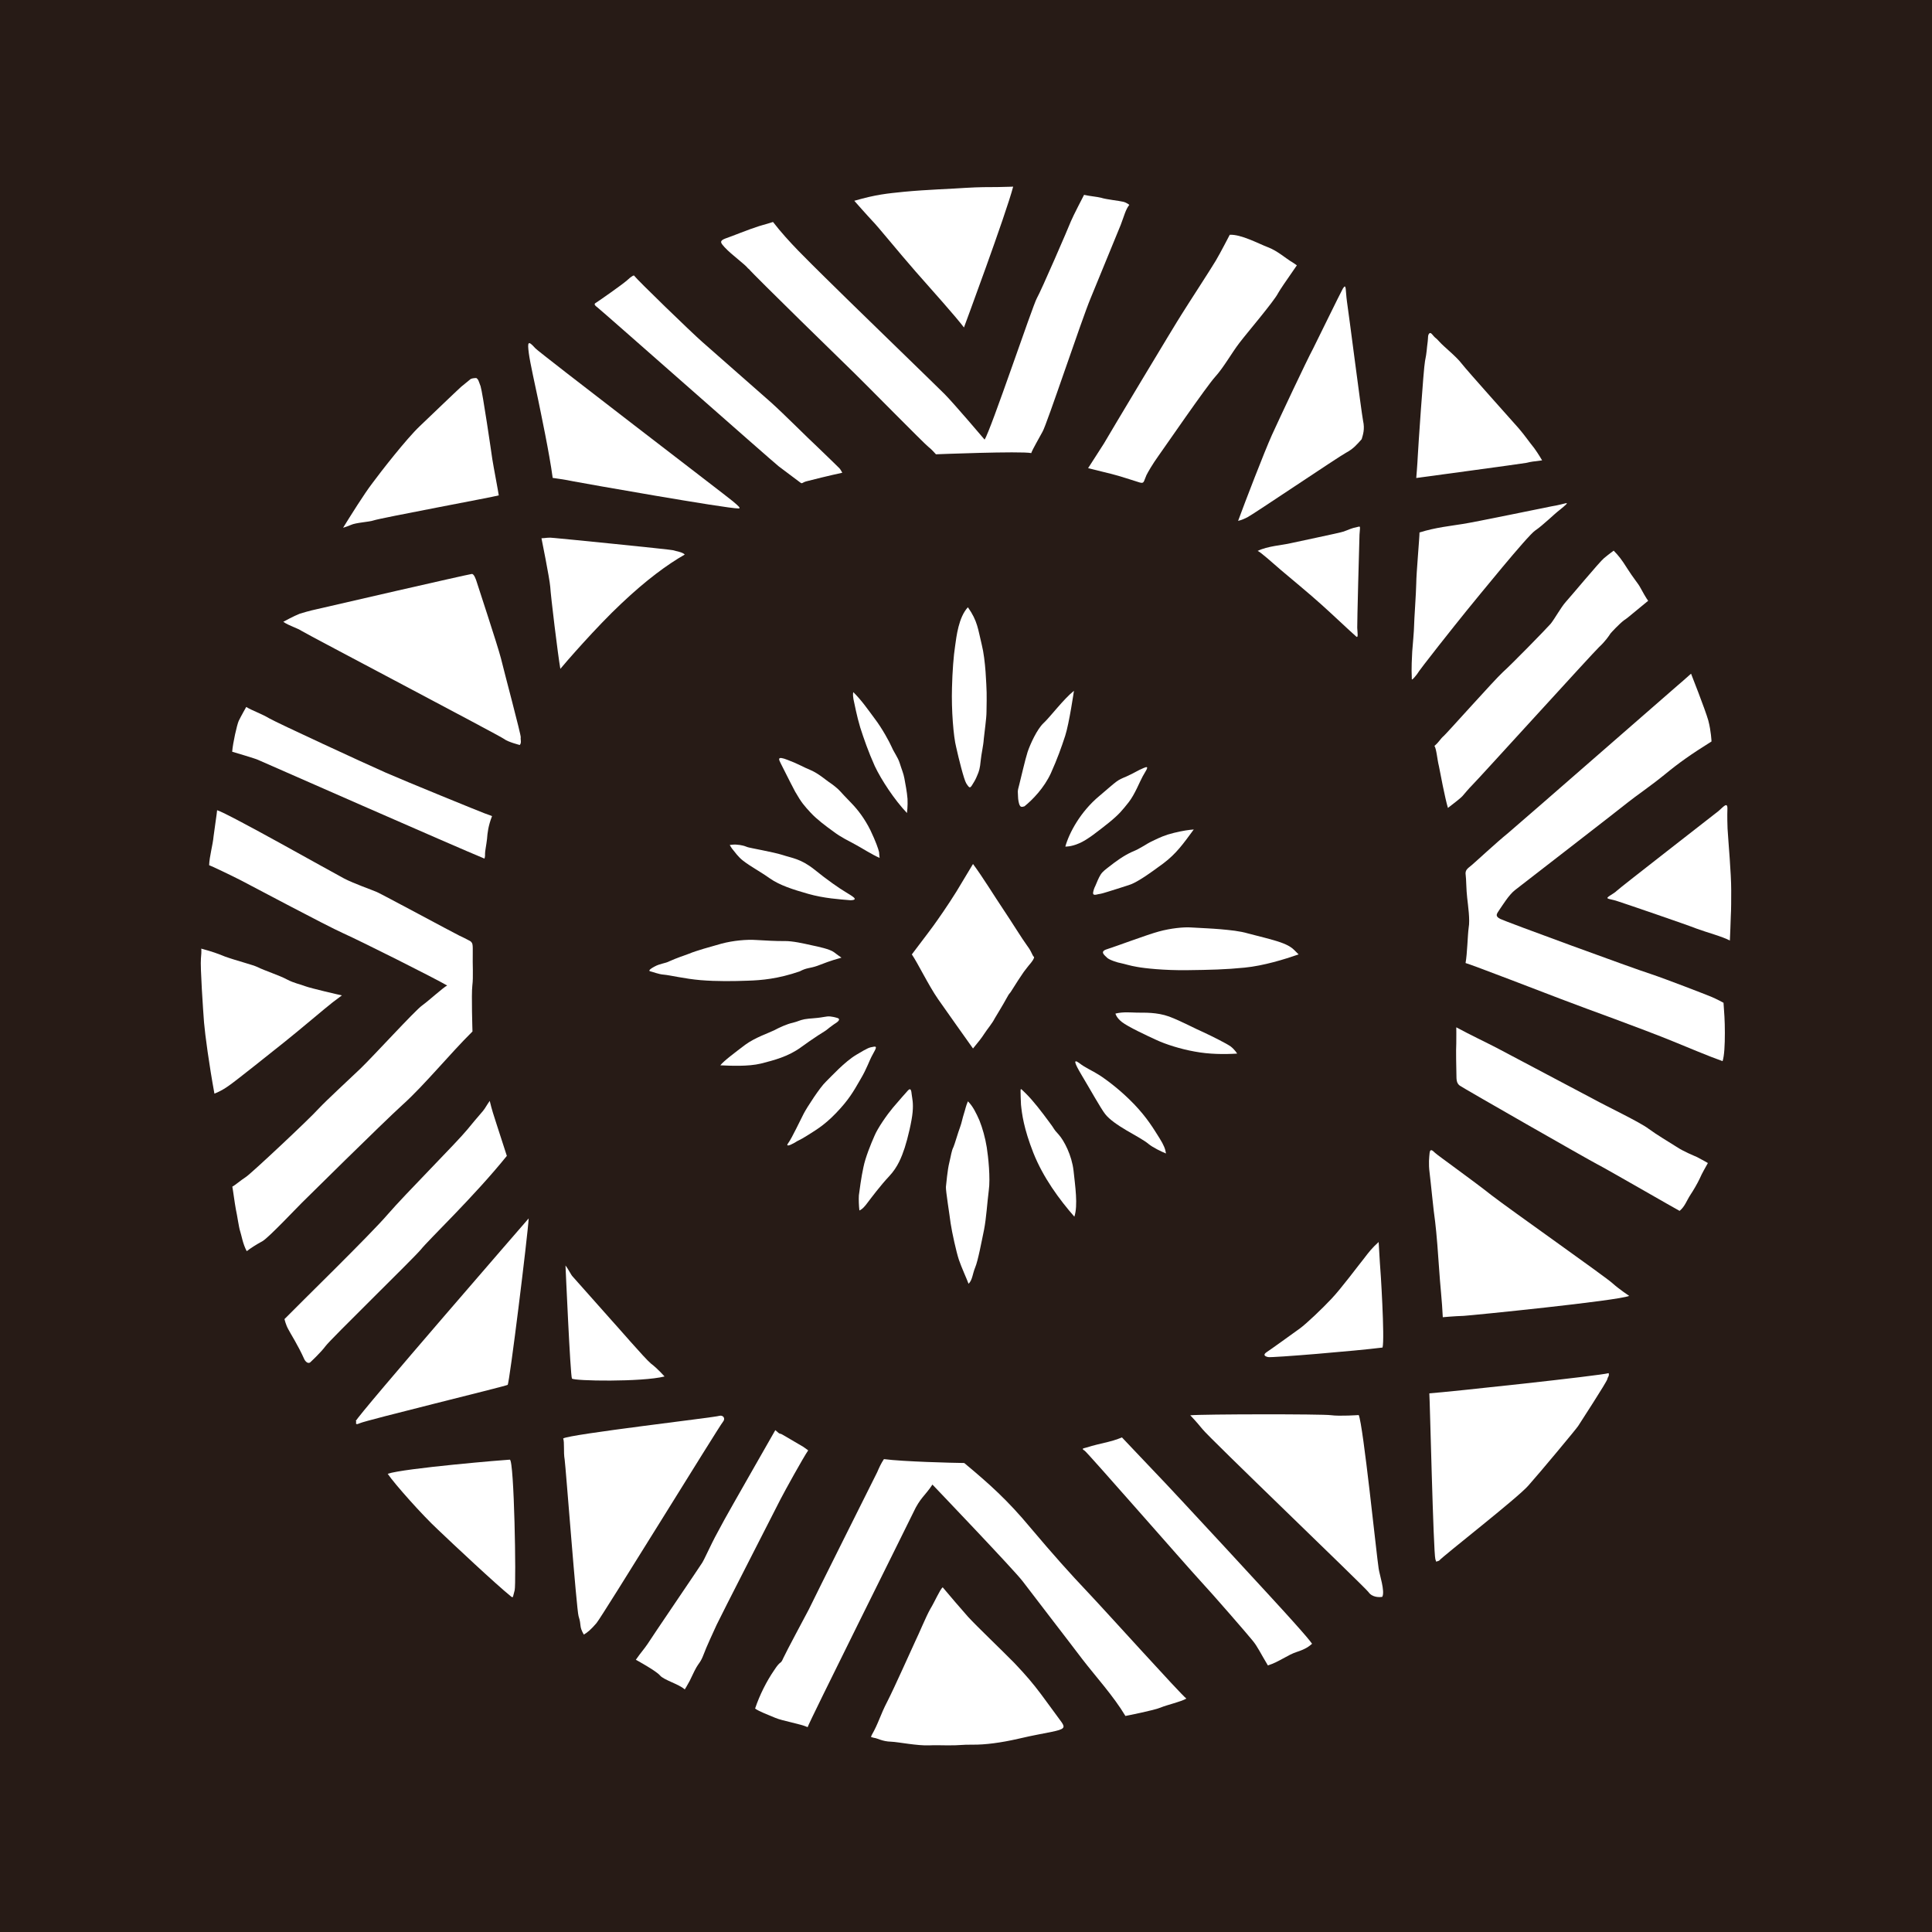<?xml version="1.0" encoding="UTF-8"?>
<svg xmlns="http://www.w3.org/2000/svg" xmlns:xlink="http://www.w3.org/1999/xlink" width="56pt" height="56pt" viewBox="0 0 56 56" version="1.1">
<g id="surface1">
<rect x="0" y="0" width="56" height="56" style="fill:rgb(14.838%,25.386%,51.541%);fill-opacity:1;stroke:none;"/>
<rect x="0" y="0" width="56" height="56" style="fill:rgb(15.585%,10.843%,8.971%);fill-opacity:1;stroke:none;"/>
<path style=" stroke:none;fill-rule:nonzero;fill:rgb(100%,100%,100%);fill-opacity:1;" d="M 29.293 28.758 C 29.391 28.609 29.48 28.457 29.582 28.309 C 29.641 28.215 29.703 28.129 29.773 28.043 C 29.836 27.957 29.93 27.871 29.969 27.77 C 29.977 27.742 29.977 27.742 29.953 27.719 C 29.922 27.676 29.906 27.625 29.883 27.586 C 29.848 27.516 29.809 27.461 29.766 27.402 C 29.633 27.223 29.328 26.727 29.078 26.355 C 28.828 25.984 28.48 25.414 28.203 25.043 C 28.203 25.043 28.098 25.219 27.891 25.562 C 27.691 25.91 27.375 26.383 27.184 26.652 C 27.043 26.859 26.82 27.148 26.43 27.664 C 26.602 27.914 26.914 28.562 27.191 28.961 C 27.465 29.355 27.91 29.977 28.203 30.391 C 28.352 30.211 28.453 30.086 28.535 29.957 C 28.621 29.824 28.766 29.656 28.832 29.52 C 28.906 29.391 29.02 29.219 29.223 28.852 C 29.242 28.816 29.27 28.789 29.293 28.758 "/>
<path style=" stroke:none;fill-rule:nonzero;fill:rgb(100%,100%,100%);fill-opacity:1;" d="M 28.266 36.738 C 28.348 36.547 28.453 35.98 28.523 35.645 C 28.59 35.301 28.613 34.875 28.66 34.508 C 28.711 34.145 28.645 33.527 28.602 33.258 C 28.559 32.984 28.477 32.695 28.391 32.48 C 28.297 32.266 28.199 32.062 28.055 31.922 C 27.992 32.07 27.98 32.16 27.941 32.277 C 27.895 32.418 27.879 32.535 27.824 32.684 C 27.77 32.824 27.672 33.168 27.637 33.246 C 27.578 33.363 27.57 33.477 27.516 33.699 C 27.461 33.918 27.43 34.305 27.418 34.402 C 27.41 34.512 27.523 35.203 27.555 35.461 C 27.594 35.723 27.719 36.289 27.793 36.512 C 27.867 36.734 28.027 37.078 28.074 37.211 C 28.188 37.102 28.188 36.926 28.266 36.738 "/>
<path style=" stroke:none;fill-rule:nonzero;fill:rgb(100%,100%,100%);fill-opacity:1;" d="M 25.156 34.848 C 25.246 34.73 25.523 34.359 25.773 34.094 C 26.023 33.828 26.133 33.539 26.223 33.27 C 26.312 32.996 26.43 32.5 26.453 32.234 C 26.477 31.965 26.441 31.844 26.43 31.75 C 26.414 31.578 26.391 31.531 26.316 31.609 C 26.273 31.652 26.055 31.906 25.883 32.105 C 25.715 32.305 25.438 32.699 25.344 32.93 C 25.242 33.16 25.082 33.555 25.027 33.832 C 24.965 34.109 24.91 34.527 24.895 34.648 C 24.887 34.77 24.895 34.953 24.91 35.086 C 24.996 35.051 25.07 34.965 25.156 34.848 "/>
<path style=" stroke:none;fill-rule:nonzero;fill:rgb(100%,100%,100%);fill-opacity:1;" d="M 23.391 32.918 C 23.594 32.785 23.863 32.648 24.23 32.266 C 24.598 31.883 24.734 31.645 24.934 31.297 C 25.141 30.949 25.184 30.762 25.297 30.562 C 25.41 30.363 25.418 30.324 25.324 30.34 C 25.191 30.363 25.172 30.363 24.82 30.574 C 24.48 30.777 24.094 31.203 23.938 31.355 C 23.773 31.508 23.395 32.09 23.297 32.277 C 23.203 32.457 22.945 33.004 22.855 33.121 C 22.762 33.242 22.871 33.215 23.035 33.121 C 23.137 33.051 23.176 33.055 23.391 32.918 "/>
<path style=" stroke:none;fill-rule:nonzero;fill:rgb(100%,100%,100%);fill-opacity:1;" d="M 22.055 30.828 C 21.684 30.918 21.168 30.891 20.879 30.879 C 20.973 30.754 21.316 30.5 21.598 30.285 C 21.883 30.074 22.301 29.934 22.441 29.863 C 22.586 29.785 22.812 29.68 22.98 29.645 C 23.152 29.602 23.164 29.574 23.32 29.543 C 23.492 29.512 23.629 29.523 23.883 29.477 C 24.023 29.449 24.094 29.457 24.266 29.504 C 24.32 29.52 24.34 29.547 24.297 29.598 C 24.27 29.629 24.219 29.66 24.176 29.688 C 24.145 29.707 24.125 29.727 24.086 29.754 C 24.023 29.797 23.973 29.848 23.91 29.887 C 23.848 29.926 23.785 29.965 23.719 30.008 C 23.555 30.117 23.391 30.227 23.227 30.348 C 22.848 30.629 22.422 30.734 22.055 30.828 "/>
<path style=" stroke:none;fill-rule:nonzero;fill:rgb(100%,100%,100%);fill-opacity:1;" d="M 24.176 27.602 C 24.051 27.508 23.723 27.441 23.52 27.398 C 23.297 27.348 22.973 27.273 22.738 27.277 C 22.516 27.281 22.191 27.262 21.914 27.246 C 21.648 27.227 21.25 27.262 20.914 27.352 C 20.574 27.449 20.191 27.551 19.961 27.648 C 19.801 27.707 19.629 27.762 19.402 27.863 C 19.285 27.926 19.133 27.926 18.965 28.02 C 18.793 28.113 18.805 28.148 18.855 28.156 C 18.902 28.164 19.098 28.242 19.234 28.25 C 19.426 28.266 19.844 28.371 20.309 28.41 C 20.781 28.449 21.27 28.441 21.668 28.426 C 22.078 28.414 22.555 28.371 23.18 28.156 C 23.391 28.043 23.465 28.074 23.688 27.996 C 23.91 27.914 24.027 27.859 24.391 27.758 C 24.281 27.68 24.301 27.699 24.176 27.602 "/>
<path style=" stroke:none;fill-rule:nonzero;fill:rgb(100%,100%,100%);fill-opacity:1;" d="M 28.332 22.461 C 28.375 22.363 28.406 22.273 28.426 22.047 C 28.445 21.844 28.504 21.617 28.516 21.414 C 28.535 21.215 28.594 20.824 28.594 20.637 C 28.598 20.348 28.602 20.254 28.598 20.07 C 28.59 19.859 28.57 19.137 28.457 18.688 C 28.348 18.246 28.34 18.004 28.055 17.602 C 27.785 17.891 27.723 18.449 27.684 18.727 C 27.641 19 27.605 19.465 27.594 19.93 C 27.574 20.578 27.637 21.355 27.715 21.656 C 27.785 21.973 27.938 22.594 28.008 22.707 C 28.121 22.883 28.121 22.848 28.238 22.656 C 28.238 22.656 28.281 22.59 28.332 22.461 "/>
<path style=" stroke:none;fill-rule:nonzero;fill:rgb(100%,100%,100%);fill-opacity:1;" d="M 29.559 23.344 C 29.531 23.301 29.508 23.168 29.508 23.086 C 29.508 22.961 29.48 22.961 29.543 22.746 C 29.598 22.531 29.711 22.031 29.785 21.797 C 29.863 21.566 30.059 21.137 30.246 20.961 C 30.434 20.789 30.824 20.266 31.129 20.023 C 31.129 20.023 30.992 20.965 30.875 21.328 C 30.762 21.672 30.652 21.984 30.461 22.41 C 30.262 22.844 29.922 23.188 29.695 23.371 C 29.617 23.398 29.582 23.391 29.559 23.344 "/>
<path style=" stroke:none;fill-rule:nonzero;fill:rgb(100%,100%,100%);fill-opacity:1;" d="M 31.277 24.445 C 31.516 24.348 31.852 24.074 32.148 23.84 C 32.445 23.598 32.535 23.48 32.715 23.254 C 32.891 23.031 33.035 22.66 33.121 22.504 C 33.211 22.336 33.344 22.176 33.156 22.258 C 32.957 22.34 32.945 22.371 32.656 22.504 C 32.359 22.629 32.414 22.605 31.867 23.07 C 31.316 23.527 30.988 24.145 30.879 24.539 C 30.879 24.539 31.047 24.547 31.277 24.445 "/>
<path style=" stroke:none;fill-rule:nonzero;fill:rgb(100%,100%,100%);fill-opacity:1;" d="M 32.715 25.656 C 32.945 25.59 33.332 25.312 33.719 25.027 C 34.098 24.742 34.297 24.457 34.602 24.043 C 34.48 24.051 34.281 24.078 34.027 24.141 C 33.773 24.203 33.625 24.27 33.41 24.375 C 33.191 24.477 33.086 24.582 32.805 24.695 C 32.566 24.805 32.352 24.961 32.148 25.121 C 32.055 25.195 31.965 25.254 31.902 25.352 C 31.844 25.445 31.793 25.574 31.75 25.676 C 31.719 25.734 31.695 25.805 31.684 25.871 C 31.672 25.965 31.766 25.934 31.836 25.918 C 31.93 25.906 32.02 25.875 32.109 25.848 C 32.258 25.801 32.492 25.73 32.715 25.656 "/>
<path style=" stroke:none;fill-rule:nonzero;fill:rgb(100%,100%,100%);fill-opacity:1;" d="M 37.516 27.539 C 37.457 27.48 37.363 27.402 37.121 27.316 C 36.879 27.23 36.434 27.125 36.184 27.059 C 35.93 26.984 35.664 26.961 35.375 26.934 C 35.086 26.91 34.922 26.906 34.527 26.883 C 34.316 26.867 33.93 26.906 33.59 27 C 33.254 27.09 32.309 27.445 32.09 27.512 C 31.859 27.582 32.02 27.688 32.082 27.754 C 32.141 27.82 32.391 27.902 32.492 27.918 C 32.594 27.938 32.75 27.992 32.965 28.027 C 33.176 28.066 33.738 28.129 34.406 28.121 C 35.074 28.113 35.531 28.102 36.078 28.047 C 36.633 27.992 37.234 27.805 37.641 27.664 C 37.641 27.664 37.574 27.594 37.516 27.539 "/>
<path style=" stroke:none;fill-rule:nonzero;fill:rgb(100%,100%,100%);fill-opacity:1;" d="M 35.672 30.332 C 35.543 30.242 35.152 30.047 34.895 29.926 C 34.637 29.816 34.242 29.598 33.887 29.465 C 33.527 29.336 33.172 29.355 32.965 29.352 C 32.758 29.348 32.559 29.324 32.332 29.379 C 32.332 29.379 32.352 29.492 32.52 29.625 C 32.688 29.758 33.246 30.02 33.512 30.141 C 33.777 30.266 34.211 30.406 34.629 30.48 C 35.047 30.559 35.484 30.562 35.859 30.539 C 35.859 30.539 35.797 30.43 35.672 30.332 "/>
<path style=" stroke:none;fill-rule:nonzero;fill:rgb(100%,100%,100%);fill-opacity:1;" d="M 33.605 32.984 C 33.43 32.707 33.254 32.406 32.875 32.008 C 32.492 31.609 32.094 31.312 31.867 31.164 C 31.645 31.023 31.453 30.949 31.281 30.812 C 31.102 30.684 31.141 30.809 31.355 31.168 C 31.574 31.531 31.91 32.137 32.035 32.293 C 32.156 32.449 32.402 32.617 32.648 32.762 C 32.895 32.906 33.172 33.055 33.293 33.16 C 33.418 33.262 33.668 33.383 33.797 33.434 C 33.777 33.305 33.738 33.195 33.605 32.984 "/>
<path style=" stroke:none;fill-rule:nonzero;fill:rgb(100%,100%,100%);fill-opacity:1;" d="M 31.117 33.93 C 31.066 33.488 30.844 33.059 30.68 32.879 C 30.512 32.699 30.598 32.766 30.395 32.5 C 30.195 32.23 29.953 31.91 29.73 31.691 C 29.594 31.566 29.578 31.512 29.582 31.652 C 29.582 31.652 29.586 31.926 29.594 32.02 C 29.621 32.285 29.672 32.703 29.953 33.418 C 30.238 34.133 30.703 34.766 31.141 35.266 C 31.25 34.938 31.164 34.375 31.117 33.93 "/>
<path style=" stroke:none;fill-rule:nonzero;fill:rgb(100%,100%,100%);fill-opacity:1;" d="M 24.508 25.855 C 24.336 25.754 23.98 25.508 23.594 25.195 C 23.203 24.887 22.949 24.871 22.68 24.781 C 22.41 24.695 21.723 24.578 21.656 24.551 C 21.578 24.523 21.594 24.52 21.445 24.492 C 21.352 24.484 21.324 24.469 21.152 24.492 C 21.152 24.492 21.211 24.598 21.25 24.637 C 21.289 24.684 21.402 24.844 21.535 24.945 C 21.754 25.117 22.023 25.254 22.309 25.457 C 22.598 25.66 22.977 25.781 23.43 25.91 C 23.887 26.039 24.324 26.066 24.652 26.094 C 24.926 26.086 24.68 25.965 24.508 25.855 "/>
<path style=" stroke:none;fill-rule:nonzero;fill:rgb(100%,100%,100%);fill-opacity:1;" d="M 25.48 24.699 C 25.461 24.609 25.383 24.387 25.23 24.066 C 25.07 23.742 24.871 23.477 24.68 23.281 C 24.484 23.082 24.414 23 24.352 22.934 C 24.289 22.859 24.113 22.723 24.027 22.668 C 23.938 22.609 23.723 22.418 23.492 22.32 C 23.254 22.223 23.164 22.152 22.832 22.027 C 22.504 21.898 22.574 22.016 22.637 22.141 C 22.699 22.258 22.871 22.613 23.047 22.945 C 23.234 23.273 23.32 23.363 23.496 23.555 C 23.676 23.75 23.938 23.945 24.16 24.105 C 24.375 24.27 24.625 24.387 24.801 24.484 C 24.969 24.574 25.273 24.77 25.496 24.867 C 25.496 24.867 25.48 24.727 25.48 24.699 "/>
<path style=" stroke:none;fill-rule:nonzero;fill:rgb(100%,100%,100%);fill-opacity:1;" d="M 26.305 23.156 C 26.289 22.949 26.246 22.742 26.215 22.566 C 26.188 22.414 26.137 22.309 26.078 22.117 C 26.027 21.953 25.914 21.812 25.848 21.656 C 25.781 21.504 25.57 21.113 25.352 20.828 C 25.137 20.539 24.984 20.312 24.734 20.062 C 24.734 20.062 24.711 20.113 24.738 20.266 C 24.77 20.41 24.836 20.762 24.934 21.086 C 25.035 21.402 25.172 21.797 25.355 22.203 C 25.547 22.609 25.926 23.184 26.289 23.566 C 26.289 23.566 26.316 23.359 26.305 23.156 "/>
<path style=" stroke:none;fill-rule:nonzero;fill:rgb(100%,100%,100%);fill-opacity:1;" d="M 14.777 42.309 C 14.695 42.309 11.691 42.559 11.238 42.719 C 11.438 43.016 12.254 43.93 12.688 44.332 C 13.113 44.738 14.379 45.926 14.82 46.281 C 14.883 46.32 14.863 46.285 14.918 46.094 C 14.965 45.891 14.906 42.309 14.777 42.309 "/>
<path style=" stroke:none;fill-rule:nonzero;fill:rgb(100%,100%,100%);fill-opacity:1;" d="M 18.867 39.523 C 18.684 39.371 17.863 38.414 17.723 38.266 C 17.586 38.117 16.648 37.051 16.598 37 C 16.551 36.953 16.469 36.777 16.391 36.68 C 16.391 36.68 16.531 39.875 16.578 39.957 C 16.621 40.031 18.609 40.062 19.262 39.898 C 19.262 39.898 19.062 39.668 18.867 39.523 "/>
<path style=" stroke:none;fill-rule:nonzero;fill:rgb(100%,100%,100%);fill-opacity:1;" d="M 18.43 48.109 C 18.43 48.109 19.012 48.426 19.129 48.562 C 19.234 48.695 19.684 48.816 19.848 48.969 C 19.848 48.969 19.914 48.867 19.992 48.719 C 20.055 48.598 20.102 48.477 20.184 48.332 C 20.246 48.219 20.312 48.176 20.391 47.965 C 20.465 47.758 20.695 47.266 20.773 47.094 C 20.848 46.926 22.492 43.719 22.621 43.461 C 22.754 43.203 23.281 42.25 23.426 42.039 C 23.426 42.039 23.359 41.992 23.285 41.938 C 23.203 41.891 22.809 41.66 22.691 41.59 C 22.574 41.52 22.641 41.609 22.473 41.453 C 22.473 41.453 21.074 43.902 20.996 44.051 C 20.922 44.195 20.723 44.547 20.641 44.719 C 20.551 44.895 20.41 45.207 20.359 45.289 C 20.312 45.371 18.844 47.527 18.77 47.652 C 18.652 47.824 18.594 47.875 18.43 48.109 "/>
<path style=" stroke:none;fill-rule:nonzero;fill:rgb(100%,100%,100%);fill-opacity:1;" d="M 16.922 47.379 C 17.027 47.32 17.129 47.234 17.289 47.047 C 17.453 46.855 20.859 41.316 20.953 41.215 C 21.043 41.109 20.953 41.008 20.848 41.039 C 20.746 41.082 16.488 41.574 16.324 41.695 C 16.367 41.809 16.328 42.09 16.367 42.305 C 16.398 42.52 16.711 46.652 16.77 46.844 C 16.863 47.133 16.777 47.125 16.922 47.379 "/>
<path style=" stroke:none;fill-rule:nonzero;fill:rgb(100%,100%,100%);fill-opacity:1;" d="M 15.324 35.316 C 15.324 35.316 10.375 41.016 10.309 41.195 C 10.363 41.172 10.242 41.34 10.426 41.254 C 10.617 41.164 14.629 40.188 14.715 40.141 C 14.77 40.078 15.297 35.812 15.324 35.316 "/>
<path style=" stroke:none;fill-rule:nonzero;fill:rgb(100%,100%,100%);fill-opacity:1;" d="M 9.434 39.02 C 9.574 38.824 11.941 36.52 12.195 36.223 C 12.438 35.918 13.734 34.691 14.691 33.504 C 14.633 33.32 14.48 32.859 14.395 32.59 C 14.312 32.332 14.258 32.176 14.195 31.91 C 14.195 31.91 14.09 32.062 14.047 32.137 C 14.008 32.203 13.855 32.359 13.551 32.734 C 13.246 33.109 11.754 34.602 11.242 35.195 C 10.73 35.793 8.637 37.832 8.246 38.234 C 8.246 38.234 8.281 38.395 8.355 38.527 C 8.422 38.66 8.633 38.98 8.824 39.406 C 8.824 39.406 8.898 39.547 8.988 39.492 C 8.988 39.492 9.293 39.211 9.434 39.02 "/>
<path style=" stroke:none;fill-rule:nonzero;fill:rgb(100%,100%,100%);fill-opacity:1;" d="M 7.613 35.973 C 7.797 35.863 8.602 35.008 8.754 34.859 C 8.754 34.859 11.07 32.566 11.676 32.016 C 12.289 31.465 13.039 30.547 13.695 29.898 C 13.695 29.898 13.66 28.816 13.691 28.566 C 13.723 28.32 13.695 27.938 13.703 27.648 C 13.707 27.352 13.699 27.344 13.641 27.285 C 13.641 27.285 13.496 27.203 13.309 27.117 C 13.133 27.031 11.09 25.93 10.922 25.855 C 10.762 25.785 10.27 25.617 9.977 25.465 C 9.688 25.316 6.621 23.582 6.293 23.484 C 6.285 23.594 6.223 23.977 6.191 24.238 C 6.168 24.496 6.07 24.824 6.062 25.078 C 6.125 25.098 6.68 25.363 6.973 25.512 C 7.262 25.66 9.441 26.824 9.957 27.055 C 10.477 27.289 12.598 28.352 12.961 28.566 C 12.852 28.617 12.445 28.992 12.234 29.145 C 12.023 29.297 10.84 30.594 10.453 30.969 C 10.066 31.34 9.488 31.867 9.23 32.141 C 8.98 32.422 7.27 34.027 7.125 34.117 C 6.977 34.211 6.82 34.352 6.734 34.395 C 6.754 34.492 6.801 34.863 6.836 35.051 C 6.879 35.242 6.922 35.574 6.961 35.688 C 7 35.801 7.035 36.051 7.152 36.266 C 7.262 36.18 7.414 36.082 7.613 35.973 "/>
<path style=" stroke:none;fill-rule:nonzero;fill:rgb(100%,100%,100%);fill-opacity:1;" d="M 6.523 27.727 C 6.277 27.629 6.188 27.594 5.832 27.496 C 5.832 27.496 5.848 27.535 5.824 27.781 C 5.801 28.031 5.887 29.277 5.914 29.637 C 5.945 30 6.059 30.844 6.215 31.699 C 6.215 31.699 6.406 31.633 6.633 31.469 C 6.855 31.316 7.828 30.535 8.246 30.203 C 8.664 29.871 9.457 29.195 9.645 29.051 C 9.824 28.918 9.91 28.852 9.91 28.852 C 9.828 28.836 9.004 28.645 8.848 28.586 C 8.688 28.523 8.535 28.504 8.312 28.387 C 8.102 28.273 7.656 28.129 7.465 28.031 C 7.328 27.965 6.848 27.844 6.523 27.727 "/>
<path style=" stroke:none;fill-rule:nonzero;fill:rgb(100%,100%,100%);fill-opacity:1;" d="M 14.059 24.75 C 14.055 24.688 14.098 24.488 14.117 24.316 C 14.129 24.145 14.152 23.938 14.262 23.656 C 14.262 23.656 14.164 23.613 14.043 23.574 C 13.945 23.539 11.793 22.664 11.18 22.395 C 10.559 22.121 8.047 20.961 7.809 20.824 C 7.574 20.684 7.32 20.602 7.137 20.492 C 7.137 20.492 6.977 20.773 6.918 20.898 C 6.867 21.016 6.75 21.531 6.73 21.789 C 6.73 21.789 7.434 21.996 7.484 22.027 C 7.531 22.047 13.273 24.574 14.043 24.887 C 14.043 24.887 14.066 24.82 14.059 24.75 "/>
<path style=" stroke:none;fill-rule:nonzero;fill:rgb(100%,100%,100%);fill-opacity:1;" d="M 14.609 21.418 C 14.5 21.332 8.875 18.375 8.746 18.289 C 8.617 18.203 8.371 18.137 8.211 18.023 C 8.211 18.023 8.516 17.855 8.688 17.789 C 8.766 17.766 8.949 17.707 9.207 17.652 C 9.465 17.59 13.527 16.656 13.672 16.637 C 13.738 16.625 13.793 16.793 13.809 16.84 C 13.824 16.895 14.422 18.699 14.52 19.082 C 14.613 19.469 15.105 21.305 15.094 21.371 C 15.082 21.441 15.125 21.523 15.066 21.594 C 15.066 21.594 14.723 21.508 14.609 21.418 "/>
<path style=" stroke:none;fill-rule:nonzero;fill:rgb(100%,100%,100%);fill-opacity:1;" d="M 10.824 15.086 C 11.02 15.016 14.277 14.41 14.457 14.359 C 14.445 14.258 14.305 13.535 14.27 13.309 C 14.238 13.082 13.992 11.398 13.93 11.195 C 13.871 11.043 13.871 11 13.805 10.957 C 13.805 10.957 13.703 10.957 13.645 10.984 C 13.645 10.984 13.551 11.059 13.367 11.211 C 13.191 11.371 12.566 11.973 12.168 12.352 C 11.773 12.727 11.027 13.688 10.797 14 C 10.559 14.309 10.148 14.969 9.945 15.297 C 9.945 15.297 10.055 15.266 10.172 15.215 C 10.312 15.148 10.703 15.129 10.824 15.086 "/>
<path style=" stroke:none;fill-rule:nonzero;fill:rgb(100%,100%,100%);fill-opacity:1;" d="M 18.012 17.492 C 18.73 16.812 19.348 16.359 19.848 16.074 C 19.781 16 19.602 15.98 19.508 15.949 C 19.402 15.922 16.262 15.609 16.07 15.594 C 15.879 15.57 15.836 15.598 15.695 15.602 C 15.695 15.602 15.93 16.762 15.949 17.008 C 15.961 17.25 16.172 18.996 16.242 19.387 C 16.359 19.242 17.285 18.172 18.012 17.492 "/>
<path style=" stroke:none;fill-rule:nonzero;fill:rgb(100%,100%,100%);fill-opacity:1;" d="M 21.234 14.523 C 21.074 14.387 15.621 10.215 15.516 10.094 C 15.305 9.859 15.285 9.902 15.328 10.238 C 15.367 10.535 15.516 11.184 15.598 11.582 C 15.676 11.969 15.922 13.121 16.02 13.852 C 16.02 13.852 16.414 13.906 16.625 13.953 C 16.84 13.996 21.059 14.742 21.406 14.738 C 21.488 14.738 21.402 14.664 21.234 14.523 "/>
<path style=" stroke:none;fill-rule:nonzero;fill:rgb(100%,100%,100%);fill-opacity:1;" d="M 24.332 13.574 C 24.305 13.547 23.891 13.141 23.668 12.93 C 23.445 12.727 22.719 11.996 22.344 11.66 C 21.965 11.324 20.902 10.391 20.359 9.914 C 20.047 9.641 18.469 8.113 18.375 7.984 C 18.375 7.984 18.324 7.984 18.176 8.125 C 18.02 8.262 17.363 8.719 17.289 8.766 C 17.223 8.801 17.207 8.828 17.312 8.906 C 17.414 8.98 22.363 13.352 22.57 13.516 C 22.773 13.672 23.172 13.965 23.199 13.988 C 23.254 14.031 23.25 13.988 23.367 13.953 C 23.48 13.922 24.094 13.77 24.414 13.703 C 24.414 13.703 24.363 13.605 24.332 13.574 "/>
<path style=" stroke:none;fill-rule:nonzero;fill:rgb(100%,100%,100%);fill-opacity:1;" d="M 21.699 7.789 C 21.84 7.965 24.531 10.59 24.785 10.836 C 25.039 11.082 26.797 12.867 26.906 12.949 C 27.012 13.031 27.094 13.133 27.129 13.168 C 27.129 13.168 29.578 13.07 29.891 13.133 C 29.934 13.012 30.109 12.719 30.219 12.512 C 30.34 12.312 31.355 9.258 31.609 8.652 C 31.859 8.039 32.375 6.781 32.484 6.52 C 32.586 6.254 32.625 6.074 32.734 5.938 C 32.734 5.938 32.656 5.871 32.555 5.848 C 32.445 5.82 32.066 5.781 31.922 5.734 C 31.785 5.699 31.617 5.691 31.422 5.648 C 31.422 5.648 31.102 6.262 31.039 6.418 C 30.977 6.582 30.176 8.434 30.055 8.641 C 29.934 8.852 28.719 12.473 28.539 12.742 C 28.539 12.742 27.664 11.711 27.379 11.422 C 27.09 11.133 24.375 8.504 23.895 8.023 C 23.414 7.543 22.859 7.02 22.406 6.434 C 22.406 6.434 22.305 6.469 22 6.555 C 21.691 6.652 21.23 6.844 21.023 6.914 C 20.824 6.988 20.91 7.059 21.004 7.168 C 21.223 7.402 21.586 7.652 21.691 7.789 "/>
<path style=" stroke:none;fill-rule:nonzero;fill:rgb(100%,100%,100%);fill-opacity:1;" d="M 29.367 5.41 C 29.367 5.41 29.152 5.418 28.914 5.422 C 28.676 5.422 28.367 5.422 27.992 5.445 C 27.617 5.473 26.855 5.496 26.203 5.559 C 25.719 5.609 25.41 5.633 24.762 5.82 C 24.762 5.82 25.145 6.254 25.289 6.406 C 25.438 6.555 26.031 7.289 26.547 7.879 C 27.07 8.473 27.672 9.141 27.941 9.492 C 27.941 9.492 29.164 6.195 29.367 5.41 "/>
<path style=" stroke:none;fill-rule:nonzero;fill:rgb(100%,100%,100%);fill-opacity:1;" d="M 32.219 13.738 C 32.445 13.793 32.867 13.934 33.031 13.984 C 33.168 14.023 33.145 13.965 33.23 13.773 C 33.277 13.68 33.398 13.465 33.586 13.203 C 33.777 12.934 34.969 11.203 35.219 10.926 C 35.469 10.652 35.711 10.215 35.926 9.938 C 36.133 9.664 36.922 8.742 37.047 8.496 C 37.109 8.387 37.234 8.203 37.59 7.691 C 37.59 7.691 37.496 7.621 37.395 7.562 C 37.285 7.496 37.012 7.262 36.746 7.164 C 36.477 7.062 35.977 6.789 35.645 6.805 C 35.645 6.805 35.367 7.344 35.238 7.559 C 35.117 7.766 34.418 8.84 34.254 9.105 C 34.082 9.367 32.105 12.664 32 12.852 C 31.883 13.043 31.68 13.344 31.539 13.57 C 31.539 13.57 32.008 13.684 32.219 13.738 "/>
<path style=" stroke:none;fill-rule:nonzero;fill:rgb(100%,100%,100%);fill-opacity:1;" d="M 36.152 14.996 C 36.312 14.918 38.793 13.242 39.012 13.125 C 39.227 13.008 39.316 12.902 39.469 12.73 C 39.504 12.605 39.566 12.449 39.508 12.188 C 39.457 11.922 39.09 9.047 39.043 8.746 C 38.996 8.418 39.031 8.188 38.922 8.367 C 38.824 8.547 38.238 9.75 38.062 10.102 C 37.875 10.449 37.098 12.102 36.867 12.609 C 36.641 13.113 36.086 14.555 35.887 15.098 C 35.887 15.098 35.992 15.078 36.152 14.996 "/>
<path style=" stroke:none;fill-rule:nonzero;fill:rgb(100%,100%,100%);fill-opacity:1;" d="M 39.34 18.195 C 39.336 18.078 39.395 15.797 39.406 15.496 C 39.426 15.203 39.449 15.258 39.289 15.289 C 39.227 15.297 39.102 15.344 38.949 15.406 C 38.828 15.449 37.641 15.691 37.406 15.746 C 37.18 15.801 36.734 15.828 36.453 15.969 C 36.52 15.984 36.879 16.309 37.133 16.527 C 37.383 16.738 37.969 17.223 38.301 17.523 C 38.637 17.824 39.07 18.238 39.309 18.449 C 39.379 18.516 39.344 18.312 39.34 18.195 "/>
<path style=" stroke:none;fill-rule:nonzero;fill:rgb(100%,100%,100%);fill-opacity:1;" d="M 42.512 17.699 C 42.848 17.289 44.273 15.531 44.496 15.379 C 44.727 15.223 45.039 14.91 45.203 14.785 C 45.367 14.652 45.469 14.566 45.387 14.586 C 45.309 14.602 45.172 14.645 44.973 14.676 C 44.77 14.715 42.719 15.141 42.395 15.188 C 42.074 15.242 41.617 15.285 41.145 15.434 C 41.148 15.551 41.051 16.637 41.051 16.906 C 41.047 17.18 40.988 17.996 40.988 18.137 C 40.988 18.277 40.945 18.734 40.934 18.887 C 40.926 19.047 40.906 19.367 40.922 19.668 C 40.914 19.723 40.953 19.695 41.066 19.551 C 41.156 19.395 42.18 18.109 42.512 17.699 "/>
<path style=" stroke:none;fill-rule:nonzero;fill:rgb(100%,100%,100%);fill-opacity:1;" d="M 42.391 23.074 C 42.461 22.996 42.562 22.867 42.676 22.754 C 42.793 22.645 46.191 18.902 46.352 18.754 C 46.523 18.598 46.641 18.426 46.68 18.363 C 46.711 18.324 46.934 18.086 47.066 17.984 C 47.191 17.895 47.031 18.027 47.773 17.414 C 47.73 17.363 47.594 17.125 47.539 17.02 C 47.488 16.922 47.328 16.734 47.164 16.473 C 47 16.211 46.914 16.105 46.773 15.961 C 46.773 15.961 46.613 16.078 46.492 16.18 C 46.367 16.281 45.523 17.297 45.383 17.449 C 45.246 17.602 45.07 17.926 44.949 18.078 C 44.824 18.223 43.805 19.266 43.559 19.484 C 43.309 19.715 41.965 21.223 41.852 21.328 C 41.738 21.426 41.727 21.492 41.578 21.621 C 41.637 21.703 41.66 22.023 41.707 22.203 C 41.742 22.383 41.883 23.133 41.969 23.418 C 42.082 23.328 42.316 23.156 42.391 23.074 "/>
<path style=" stroke:none;fill-rule:nonzero;fill:rgb(100%,100%,100%);fill-opacity:1;" d="M 44.469 12.988 C 44.332 12.82 44.191 12.613 44.023 12.418 C 43.844 12.215 42.527 10.746 42.367 10.539 C 42.211 10.332 41.852 10.051 41.727 9.91 C 41.605 9.773 41.625 9.82 41.559 9.746 C 41.52 9.703 41.473 9.629 41.434 9.66 C 41.379 9.707 41.398 9.789 41.383 9.898 C 41.352 10.121 41.359 10.207 41.305 10.465 C 41.262 10.672 41.102 13.047 41.094 13.238 C 41.086 13.434 41.051 13.855 41.051 13.855 C 41.051 13.855 44.117 13.441 44.23 13.418 C 44.398 13.379 44.422 13.379 44.699 13.344 C 44.699 13.344 44.594 13.16 44.469 12.988 "/>
<path style=" stroke:none;fill-rule:nonzero;fill:rgb(100%,100%,100%);fill-opacity:1;" d="M 43.906 25.805 C 44.031 25.707 47.012 23.402 47.195 23.25 C 47.387 23.094 47.852 22.777 48.254 22.449 C 48.652 22.121 49.02 21.859 49.609 21.492 C 49.609 21.492 49.598 21.195 49.516 20.883 C 49.426 20.566 49.016 19.527 49.016 19.527 C 49.012 19.527 48.77 19.75 48.645 19.852 C 48.52 19.957 44.078 23.84 43.719 24.141 C 43.359 24.434 42.781 24.973 42.656 25.078 C 42.531 25.18 42.461 25.219 42.484 25.367 C 42.5 25.465 42.5 25.805 42.527 26.023 C 42.551 26.246 42.613 26.664 42.57 26.891 C 42.539 27.121 42.531 27.629 42.48 27.914 C 42.668 27.965 44.844 28.805 45.223 28.949 C 45.598 29.09 46.363 29.379 46.789 29.531 C 47.215 29.688 48.156 30.043 48.492 30.184 C 48.828 30.32 49.539 30.621 49.93 30.758 C 49.98 30.602 49.996 30.297 49.996 29.934 C 49.996 29.57 49.977 29.348 49.957 29.066 C 49.957 29.066 49.785 28.969 49.59 28.887 C 49.398 28.809 48.301 28.383 47.844 28.23 C 47.383 28.086 43.641 26.715 43.48 26.633 C 43.324 26.547 43.383 26.492 43.469 26.359 C 43.547 26.25 43.73 25.945 43.906 25.805 "/>
<path style=" stroke:none;fill-rule:nonzero;fill:rgb(100%,100%,100%);fill-opacity:1;" d="M 50.168 26.559 C 50.18 26.367 50.18 26.07 50.18 25.805 C 50.18 25.305 50.098 24.426 50.074 24.016 C 50.07 23.934 50.062 23.652 50.07 23.441 C 50.074 23.227 49.945 23.395 49.812 23.508 C 49.676 23.617 46.949 25.734 46.863 25.82 C 46.781 25.906 46.547 26.008 46.598 26.039 C 46.648 26.07 46.734 26.07 46.883 26.121 C 47.07 26.18 48.91 26.809 49.18 26.918 C 49.461 27.023 49.914 27.141 50.141 27.262 C 50.152 27.094 50.16 26.754 50.168 26.559 "/>
<path style=" stroke:none;fill-rule:nonzero;fill:rgb(100%,100%,100%);fill-opacity:1;" d="M 49.191 33.539 C 49.07 33.484 48.809 33.383 48.59 33.238 C 48.359 33.09 48.035 32.902 47.781 32.715 C 47.527 32.523 46.574 32.07 46.184 31.855 C 45.793 31.648 43.656 30.52 43.371 30.367 C 43.102 30.227 42.598 29.988 42.211 29.777 C 42.211 29.777 42.215 30.07 42.211 30.246 C 42.199 30.422 42.211 30.988 42.215 31.145 C 42.215 31.301 42.219 31.395 42.309 31.465 C 42.395 31.531 46.031 33.609 46.297 33.746 C 46.566 33.883 48.574 35.043 48.684 35.098 C 48.84 34.969 48.887 34.801 49 34.629 C 49.078 34.512 49.195 34.316 49.27 34.156 C 49.336 34 49.441 33.828 49.504 33.711 C 49.504 33.711 49.328 33.609 49.191 33.539 "/>
<path style=" stroke:none;fill-rule:nonzero;fill:rgb(100%,100%,100%);fill-opacity:1;" d="M 46.738 37.195 C 46.547 37.016 43.734 35.035 43.223 34.637 C 42.711 34.23 41.664 33.484 41.598 33.418 C 41.512 33.332 41.453 33.293 41.438 33.418 C 41.426 33.551 41.402 33.715 41.438 33.996 C 41.473 34.273 41.551 35.105 41.598 35.41 C 41.637 35.715 41.691 36.422 41.715 36.801 C 41.738 37.188 41.801 37.734 41.82 38.18 C 41.82 38.18 42.168 38.148 42.426 38.141 C 42.68 38.125 46.902 37.703 47.223 37.562 C 47.223 37.562 46.934 37.371 46.738 37.195 "/>
<path style=" stroke:none;fill-rule:nonzero;fill:rgb(100%,100%,100%);fill-opacity:1;" d="M 39.996 36.594 C 39.984 36.398 39.969 36.172 39.961 36 C 39.766 36.176 39.68 36.289 39.531 36.484 C 39.375 36.676 38.867 37.359 38.594 37.645 C 38.328 37.93 37.863 38.371 37.68 38.504 C 37.496 38.637 36.809 39.133 36.711 39.195 C 36.609 39.266 36.648 39.312 36.758 39.336 C 36.871 39.359 39.316 39.156 40.074 39.059 C 40.141 38.809 40.016 36.785 39.996 36.594 "/>
<path style=" stroke:none;fill-rule:nonzero;fill:rgb(100%,100%,100%);fill-opacity:1;" d="M 44.301 43.059 C 44.613 42.711 45.703 41.402 45.742 41.336 C 45.785 41.266 46.578 40.051 46.59 39.973 C 46.605 39.898 46.648 39.898 46.629 39.801 C 46.379 39.875 42.027 40.344 41.43 40.387 C 41.445 40.531 41.547 45.012 41.605 45.195 L 41.629 45.266 L 41.711 45.238 C 41.844 45.086 44 43.41 44.301 43.059 "/>
<path style=" stroke:none;fill-rule:nonzero;fill:rgb(100%,100%,100%);fill-opacity:1;" d="M 39.383 41.016 C 39.383 41.016 38.832 41.055 38.578 41.02 C 38.332 40.984 34.859 40.988 34.5 41.023 C 34.5 41.023 34.668 41.195 34.852 41.422 C 35.027 41.656 39.547 45.988 39.664 46.145 C 39.773 46.305 39.984 46.301 40.066 46.285 C 40.152 46.129 39.984 45.637 39.961 45.465 C 39.902 45.105 39.512 41.289 39.383 41.016 "/>
<path style=" stroke:none;fill-rule:nonzero;fill:rgb(100%,100%,100%);fill-opacity:1;" d="M 37.586 47.883 C 37.844 47.801 37.953 47.715 38.031 47.645 C 37.961 47.547 37.828 47.387 37.488 47.008 C 37.152 46.625 33.941 43.148 33.48 42.676 C 33.027 42.203 32.883 42.043 32.52 41.664 C 32.52 41.664 32.34 41.742 32.125 41.793 C 31.906 41.844 31.648 41.906 31.523 41.949 C 31.391 41.988 31.332 41.98 31.441 42.051 C 31.539 42.121 34.391 45.387 34.781 45.809 C 35.172 46.23 36.168 47.379 36.309 47.555 C 36.453 47.73 36.527 47.902 36.75 48.273 C 37.066 48.176 37.328 47.965 37.586 47.883 "/>
<path style=" stroke:none;fill-rule:nonzero;fill:rgb(100%,100%,100%);fill-opacity:1;" d="M 31.527 46.148 C 31.016 45.609 30.547 45.086 29.871 44.285 C 29.199 43.477 28.68 43.016 27.949 42.406 C 27.605 42.402 26.18 42.367 25.621 42.293 C 25.535 42.422 25.48 42.547 25.426 42.672 C 25.367 42.789 23.574 46.375 23.445 46.648 C 23.301 46.922 22.809 47.836 22.707 48.055 C 22.613 48.273 22.645 48.094 22.438 48.414 C 22.223 48.727 22.02 49.125 21.887 49.523 C 21.996 49.605 22.27 49.707 22.473 49.793 C 22.684 49.883 23.195 49.965 23.41 50.062 C 23.434 49.949 26.27 44.262 26.473 43.84 C 26.672 43.41 26.816 43.355 27.027 43.031 C 27.027 43.031 29.395 45.508 29.641 45.832 C 29.887 46.16 30.984 47.578 31.367 48.086 C 31.754 48.59 32.27 49.152 32.621 49.738 C 32.621 49.738 33.457 49.574 33.637 49.496 C 33.82 49.418 34.242 49.324 34.387 49.234 C 34.215 49.102 32.039 46.688 31.527 46.148 "/>
<path style=" stroke:none;fill-rule:nonzero;fill:rgb(100%,100%,100%);fill-opacity:1;" d="M 26.941 50.59 C 26.941 50.59 27.02 50.582 27.461 50.59 C 27.836 50.594 27.859 50.566 28.203 50.57 C 28.547 50.574 29.008 50.516 29.52 50.398 C 30.027 50.281 30.086 50.281 30.48 50.199 C 30.844 50.125 30.883 50.082 30.773 49.922 C 30.66 49.762 30.406 49.426 30.176 49.109 C 29.941 48.797 29.754 48.574 29.402 48.203 C 29.043 47.836 28.328 47.156 28.062 46.867 C 27.809 46.578 27.551 46.281 27.324 46.008 C 27.242 46.078 27.094 46.426 26.965 46.637 C 26.844 46.848 26.637 47.355 26.527 47.578 C 26.422 47.801 25.918 48.934 25.719 49.32 C 25.516 49.707 25.465 49.949 25.266 50.293 L 25.246 50.348 L 25.328 50.371 C 25.441 50.383 25.566 50.477 25.832 50.484 C 26.039 50.492 26.582 50.605 26.941 50.59 "/>
</g>
</svg>
